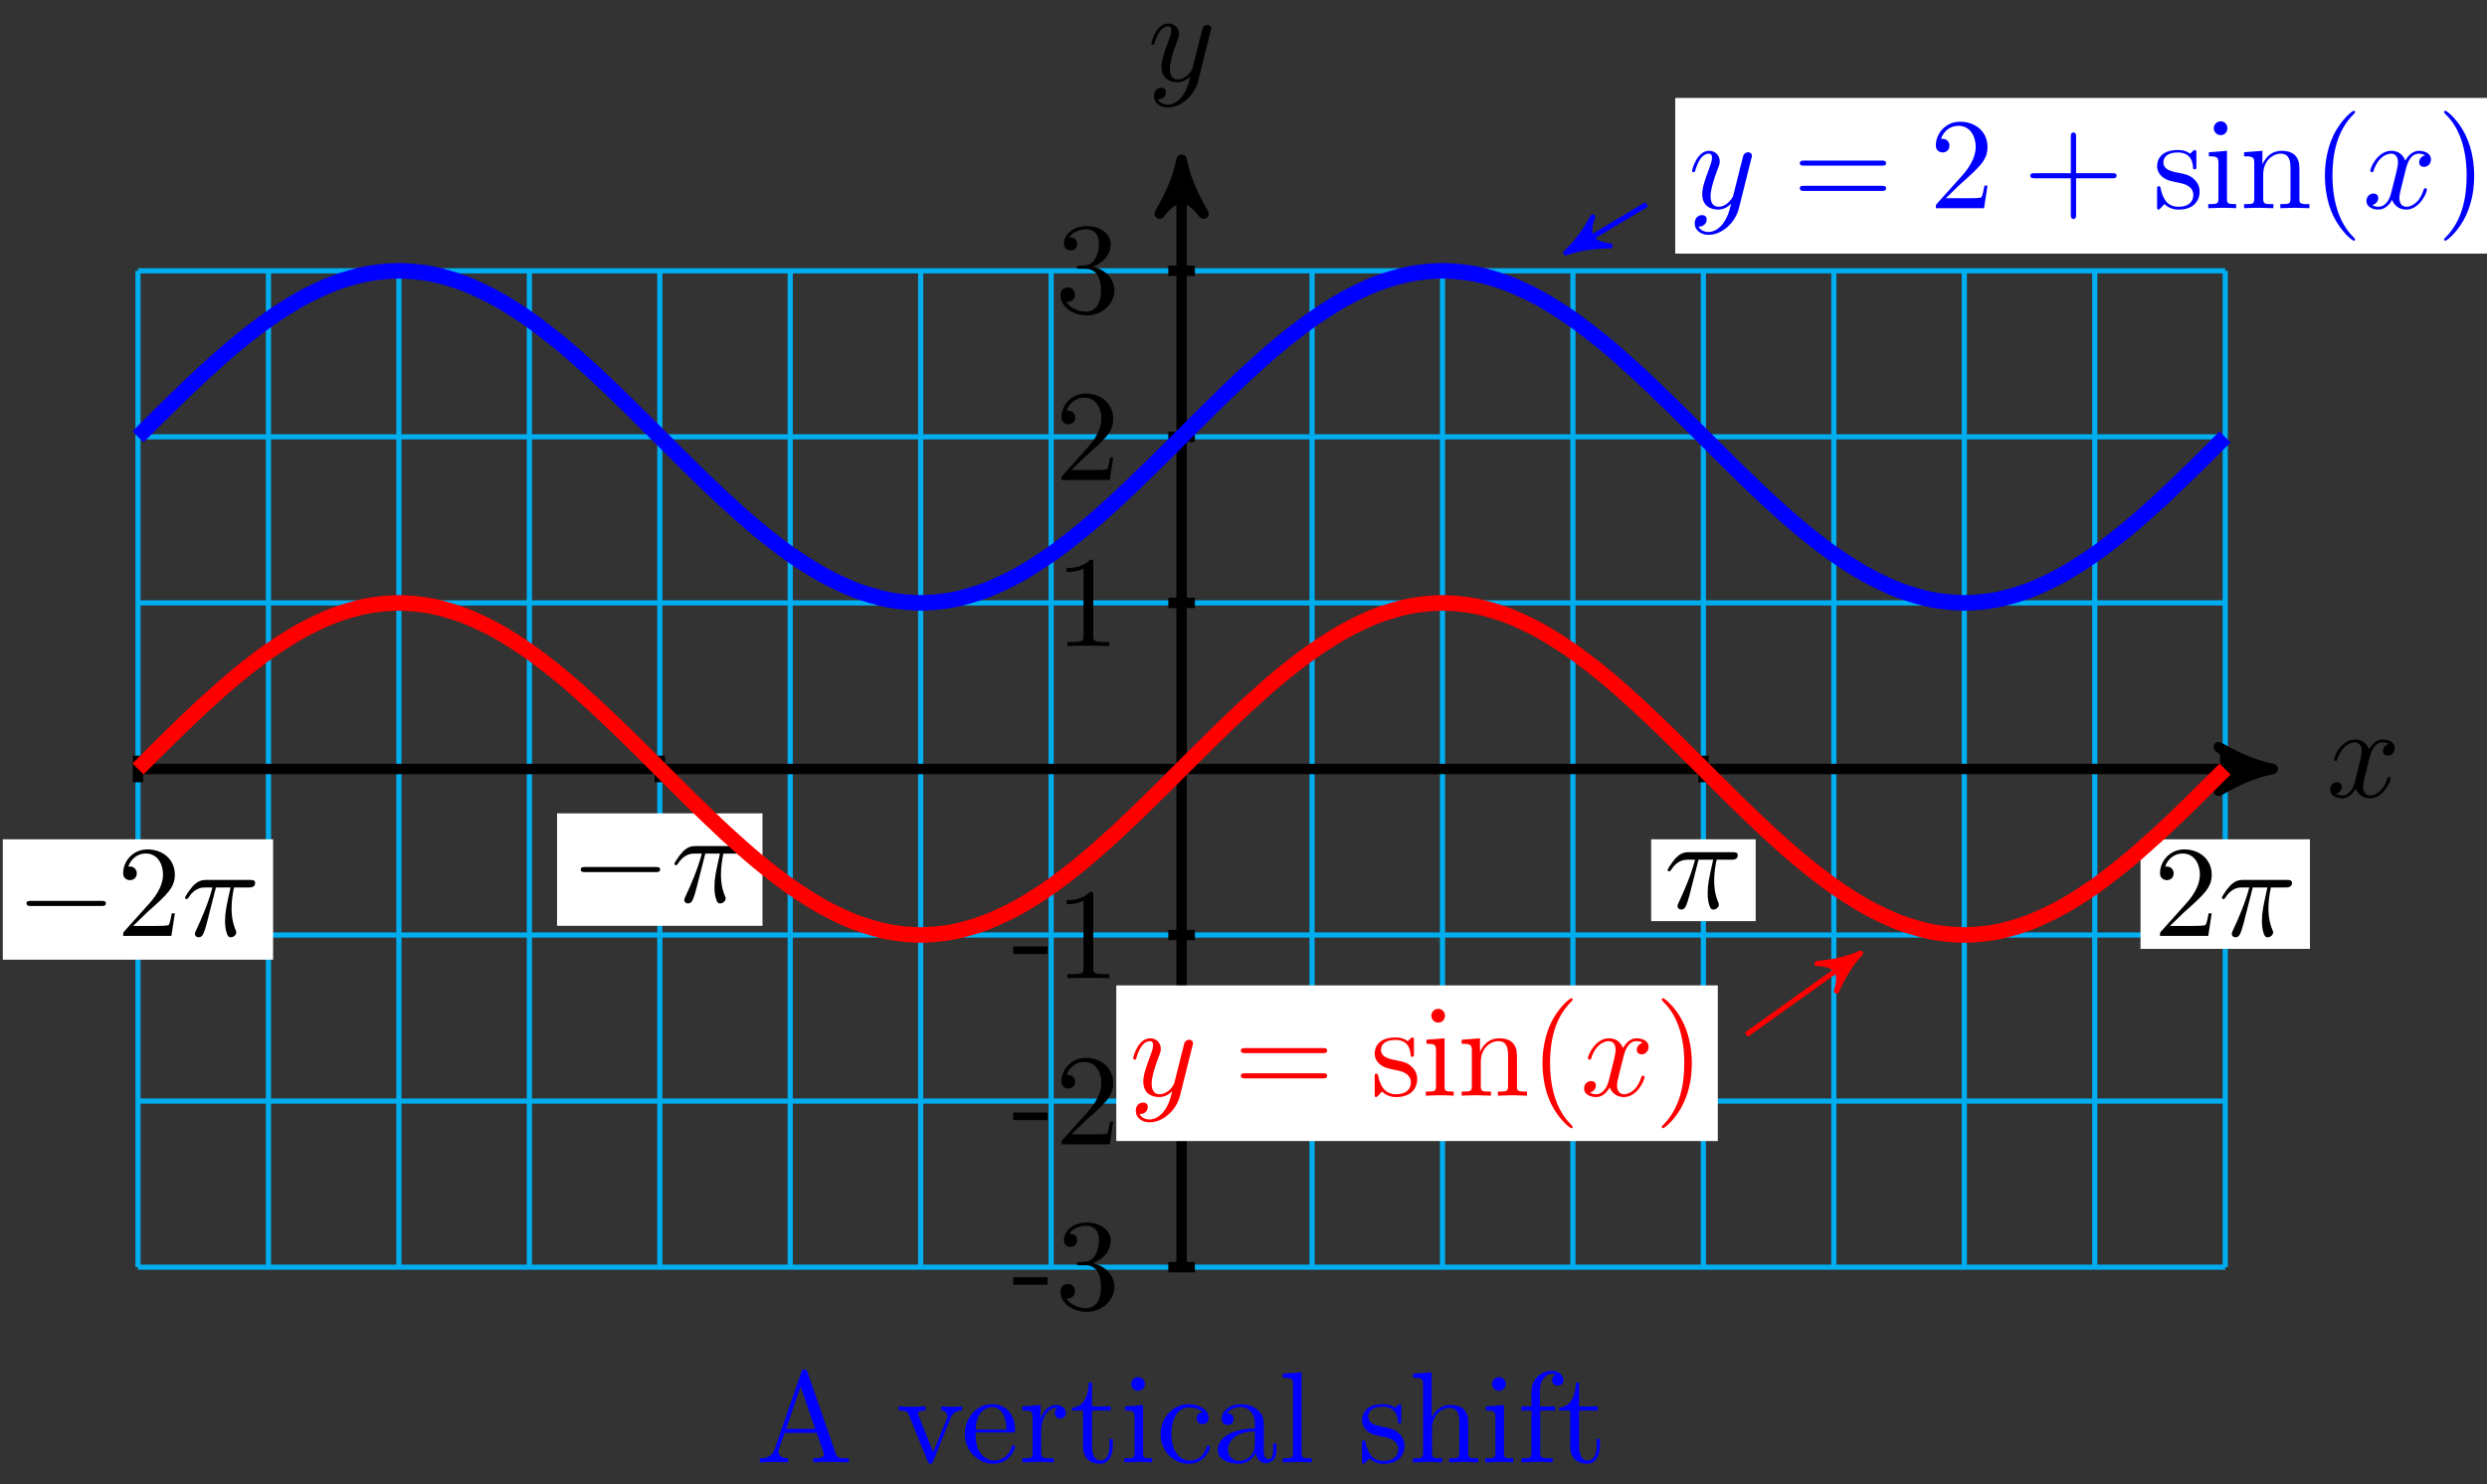 <?xml version="1.0" encoding="UTF-8"?>
<svg xmlns="http://www.w3.org/2000/svg" xmlns:xlink="http://www.w3.org/1999/xlink" width="191pt" height="114pt" viewBox="0 0 191 114" version="1.1">
<rect x="0" y="0" width="191" height="114" fill="#333333" stroke="none"/>
<defs>
<g>
<symbol overflow="visible" id="glyph0-0">
<path style="stroke:none;" d=""/>
</symbol>
<symbol overflow="visible" id="glyph0-1">
<path style="stroke:none;" d="M 3.328 -3.016 C 3.391 -3.266 3.625 -4.188 4.312 -4.188 C 4.359 -4.188 4.609 -4.188 4.812 -4.062 C 4.531 -4 4.344 -3.766 4.344 -3.516 C 4.344 -3.359 4.453 -3.172 4.719 -3.172 C 4.938 -3.172 5.25 -3.344 5.25 -3.75 C 5.25 -4.266 4.672 -4.406 4.328 -4.406 C 3.75 -4.406 3.406 -3.875 3.281 -3.656 C 3.031 -4.312 2.5 -4.406 2.203 -4.406 C 1.172 -4.406 0.594 -3.125 0.594 -2.875 C 0.594 -2.766 0.703 -2.766 0.719 -2.766 C 0.797 -2.766 0.828 -2.797 0.844 -2.875 C 1.188 -3.938 1.844 -4.188 2.188 -4.188 C 2.375 -4.188 2.719 -4.094 2.719 -3.516 C 2.719 -3.203 2.547 -2.547 2.188 -1.141 C 2.031 -0.531 1.672 -0.109 1.234 -0.109 C 1.172 -0.109 0.953 -0.109 0.734 -0.234 C 0.984 -0.297 1.203 -0.5 1.203 -0.781 C 1.203 -1.047 0.984 -1.125 0.844 -1.125 C 0.531 -1.125 0.297 -0.875 0.297 -0.547 C 0.297 -0.094 0.781 0.109 1.219 0.109 C 1.891 0.109 2.25 -0.594 2.266 -0.641 C 2.391 -0.281 2.75 0.109 3.344 0.109 C 4.375 0.109 4.938 -1.172 4.938 -1.422 C 4.938 -1.531 4.859 -1.531 4.828 -1.531 C 4.734 -1.531 4.719 -1.484 4.688 -1.422 C 4.359 -0.344 3.688 -0.109 3.375 -0.109 C 2.984 -0.109 2.828 -0.422 2.828 -0.766 C 2.828 -0.984 2.875 -1.203 2.984 -1.641 Z M 3.328 -3.016 "/>
</symbol>
<symbol overflow="visible" id="glyph0-2">
<path style="stroke:none;" d="M 4.844 -3.797 C 4.891 -3.938 4.891 -3.953 4.891 -4.031 C 4.891 -4.203 4.75 -4.297 4.594 -4.297 C 4.5 -4.297 4.344 -4.234 4.25 -4.094 C 4.234 -4.031 4.141 -3.734 4.109 -3.547 C 4.031 -3.297 3.969 -3.016 3.906 -2.75 L 3.453 -0.953 C 3.422 -0.812 2.984 -0.109 2.328 -0.109 C 1.828 -0.109 1.719 -0.547 1.719 -0.922 C 1.719 -1.375 1.891 -2 2.219 -2.875 C 2.375 -3.281 2.422 -3.391 2.422 -3.594 C 2.422 -4.031 2.109 -4.406 1.609 -4.406 C 0.656 -4.406 0.297 -2.953 0.297 -2.875 C 0.297 -2.766 0.391 -2.766 0.406 -2.766 C 0.516 -2.766 0.516 -2.797 0.562 -2.953 C 0.844 -3.891 1.234 -4.188 1.578 -4.188 C 1.656 -4.188 1.828 -4.188 1.828 -3.875 C 1.828 -3.625 1.719 -3.359 1.656 -3.172 C 1.25 -2.109 1.078 -1.547 1.078 -1.078 C 1.078 -0.188 1.703 0.109 2.297 0.109 C 2.688 0.109 3.016 -0.062 3.297 -0.344 C 3.172 0.172 3.047 0.672 2.656 1.203 C 2.391 1.531 2.016 1.828 1.562 1.828 C 1.422 1.828 0.969 1.797 0.797 1.406 C 0.953 1.406 1.094 1.406 1.219 1.281 C 1.328 1.203 1.422 1.062 1.422 0.875 C 1.422 0.562 1.156 0.531 1.062 0.531 C 0.828 0.531 0.5 0.688 0.5 1.172 C 0.5 1.672 0.938 2.047 1.562 2.047 C 2.578 2.047 3.609 1.141 3.891 0.016 Z M 4.844 -3.797 "/>
</symbol>
<symbol overflow="visible" id="glyph0-3">
<path style="stroke:none;" d="M 2.641 -3.719 L 3.766 -3.719 C 3.438 -2.25 3.344 -1.812 3.344 -1.141 C 3.344 -1 3.344 -0.734 3.422 -0.391 C 3.531 0.047 3.641 0.109 3.781 0.109 C 3.984 0.109 4.203 -0.062 4.203 -0.266 C 4.203 -0.328 4.203 -0.344 4.141 -0.484 C 3.844 -1.203 3.844 -1.859 3.844 -2.141 C 3.844 -2.656 3.922 -3.203 4.031 -3.719 L 5.156 -3.719 C 5.297 -3.719 5.656 -3.719 5.656 -4.062 C 5.656 -4.297 5.438 -4.297 5.25 -4.297 L 1.906 -4.297 C 1.688 -4.297 1.312 -4.297 0.875 -3.828 C 0.531 -3.438 0.266 -2.984 0.266 -2.938 C 0.266 -2.922 0.266 -2.828 0.391 -2.828 C 0.469 -2.828 0.484 -2.875 0.547 -2.953 C 1.031 -3.719 1.609 -3.719 1.812 -3.719 L 2.375 -3.719 C 2.062 -2.516 1.531 -1.312 1.109 -0.406 C 1.031 -0.25 1.031 -0.234 1.031 -0.156 C 1.031 0.031 1.188 0.109 1.312 0.109 C 1.609 0.109 1.688 -0.172 1.812 -0.531 C 1.953 -1 1.953 -1.016 2.078 -1.516 Z M 2.641 -3.719 "/>
</symbol>
<symbol overflow="visible" id="glyph1-0">
<path style="stroke:none;" d=""/>
</symbol>
<symbol overflow="visible" id="glyph1-1">
<path style="stroke:none;" d="M 2.75 -1.859 L 2.75 -2.438 L 0.109 -2.438 L 0.109 -1.859 Z M 2.75 -1.859 "/>
</symbol>
<symbol overflow="visible" id="glyph1-2">
<path style="stroke:none;" d="M 4.562 -1.703 C 4.562 -2.516 3.922 -3.297 2.891 -3.516 C 3.703 -3.781 4.281 -4.469 4.281 -5.266 C 4.281 -6.078 3.406 -6.641 2.453 -6.641 C 1.453 -6.641 0.688 -6.047 0.688 -5.281 C 0.688 -4.953 0.906 -4.766 1.203 -4.766 C 1.5 -4.766 1.703 -4.984 1.703 -5.281 C 1.703 -5.766 1.234 -5.766 1.094 -5.766 C 1.391 -6.266 2.047 -6.391 2.406 -6.391 C 2.828 -6.391 3.375 -6.172 3.375 -5.281 C 3.375 -5.156 3.344 -4.578 3.094 -4.141 C 2.797 -3.656 2.453 -3.625 2.203 -3.625 C 2.125 -3.609 1.891 -3.594 1.812 -3.594 C 1.734 -3.578 1.672 -3.562 1.672 -3.469 C 1.672 -3.359 1.734 -3.359 1.906 -3.359 L 2.344 -3.359 C 3.156 -3.359 3.531 -2.688 3.531 -1.703 C 3.531 -0.344 2.844 -0.062 2.406 -0.062 C 1.969 -0.062 1.219 -0.234 0.875 -0.812 C 1.219 -0.766 1.531 -0.984 1.531 -1.359 C 1.531 -1.719 1.266 -1.922 0.984 -1.922 C 0.734 -1.922 0.422 -1.781 0.422 -1.344 C 0.422 -0.438 1.344 0.219 2.438 0.219 C 3.656 0.219 4.562 -0.688 4.562 -1.703 Z M 4.562 -1.703 "/>
</symbol>
<symbol overflow="visible" id="glyph1-3">
<path style="stroke:none;" d="M 4.469 -1.734 L 4.234 -1.734 C 4.172 -1.438 4.109 -1 4 -0.844 C 3.938 -0.766 3.281 -0.766 3.062 -0.766 L 1.266 -0.766 L 2.328 -1.797 C 3.875 -3.172 4.469 -3.703 4.469 -4.703 C 4.469 -5.844 3.578 -6.641 2.359 -6.641 C 1.234 -6.641 0.5 -5.719 0.5 -4.828 C 0.5 -4.281 1 -4.281 1.031 -4.281 C 1.203 -4.281 1.547 -4.391 1.547 -4.812 C 1.547 -5.062 1.359 -5.328 1.016 -5.328 C 0.938 -5.328 0.922 -5.328 0.891 -5.312 C 1.109 -5.969 1.656 -6.328 2.234 -6.328 C 3.141 -6.328 3.562 -5.516 3.562 -4.703 C 3.562 -3.906 3.078 -3.125 2.516 -2.5 L 0.609 -0.375 C 0.5 -0.266 0.5 -0.234 0.5 0 L 4.203 0 Z M 4.469 -1.734 "/>
</symbol>
<symbol overflow="visible" id="glyph1-4">
<path style="stroke:none;" d="M 4.172 0 L 4.172 -0.312 L 3.859 -0.312 C 2.953 -0.312 2.938 -0.422 2.938 -0.781 L 2.938 -6.375 C 2.938 -6.625 2.938 -6.641 2.703 -6.641 C 2.078 -6 1.203 -6 0.891 -6 L 0.891 -5.688 C 1.094 -5.688 1.672 -5.688 2.188 -5.953 L 2.188 -0.781 C 2.188 -0.422 2.156 -0.312 1.266 -0.312 L 0.953 -0.312 L 0.953 0 C 1.297 -0.031 2.156 -0.031 2.562 -0.031 C 2.953 -0.031 3.828 -0.031 4.172 0 Z M 4.172 0 "/>
</symbol>
<symbol overflow="visible" id="glyph1-5">
<path style="stroke:none;" d="M 7.141 0 L 7.141 -0.312 L 6.969 -0.312 C 6.375 -0.312 6.234 -0.375 6.125 -0.703 L 3.969 -6.938 C 3.922 -7.062 3.891 -7.141 3.734 -7.141 C 3.578 -7.141 3.547 -7.078 3.5 -6.938 L 1.438 -0.984 C 1.25 -0.469 0.859 -0.312 0.312 -0.312 L 0.312 0 L 1.328 -0.031 L 2.484 0 L 2.484 -0.312 C 1.984 -0.312 1.734 -0.562 1.734 -0.812 C 1.734 -0.844 1.75 -0.953 1.75 -0.969 L 2.219 -2.266 L 4.672 -2.266 L 5.203 -0.75 C 5.219 -0.703 5.234 -0.641 5.234 -0.609 C 5.234 -0.312 4.672 -0.312 4.406 -0.312 L 4.406 0 C 4.766 -0.031 5.469 -0.031 5.844 -0.031 Z M 4.562 -2.578 L 2.328 -2.578 L 3.438 -5.828 Z M 4.562 -2.578 "/>
</symbol>
<symbol overflow="visible" id="glyph1-6">
<path style="stroke:none;" d="M 5.062 -3.984 L 5.062 -4.297 C 4.828 -4.281 4.547 -4.266 4.312 -4.266 L 3.453 -4.297 L 3.453 -3.984 C 3.812 -3.984 3.922 -3.75 3.922 -3.562 C 3.922 -3.469 3.906 -3.422 3.875 -3.312 L 2.844 -0.781 L 1.734 -3.562 C 1.672 -3.688 1.672 -3.734 1.672 -3.734 C 1.672 -3.984 2.062 -3.984 2.25 -3.984 L 2.25 -4.297 L 1.156 -4.266 C 0.891 -4.266 0.484 -4.281 0.188 -4.297 L 0.188 -3.984 C 0.812 -3.984 0.859 -3.922 0.984 -3.625 L 2.422 -0.078 C 2.484 0.062 2.5 0.109 2.625 0.109 C 2.766 0.109 2.797 0.016 2.844 -0.078 L 4.141 -3.312 C 4.234 -3.547 4.406 -3.984 5.062 -3.984 Z M 5.062 -3.984 "/>
</symbol>
<symbol overflow="visible" id="glyph1-7">
<path style="stroke:none;" d="M 4.141 -1.188 C 4.141 -1.281 4.062 -1.312 4 -1.312 C 3.922 -1.312 3.891 -1.25 3.875 -1.172 C 3.531 -0.141 2.625 -0.141 2.531 -0.141 C 2.031 -0.141 1.641 -0.438 1.406 -0.812 C 1.109 -1.281 1.109 -1.938 1.109 -2.297 L 3.891 -2.297 C 4.109 -2.297 4.141 -2.297 4.141 -2.516 C 4.141 -3.5 3.594 -4.469 2.359 -4.469 C 1.203 -4.469 0.281 -3.438 0.281 -2.188 C 0.281 -0.859 1.328 0.109 2.469 0.109 C 3.688 0.109 4.141 -1 4.141 -1.188 Z M 3.484 -2.516 L 1.109 -2.516 C 1.172 -4 2.016 -4.25 2.359 -4.25 C 3.375 -4.25 3.484 -2.906 3.484 -2.516 Z M 3.484 -2.516 "/>
</symbol>
<symbol overflow="visible" id="glyph1-8">
<path style="stroke:none;" d="M 3.625 -3.797 C 3.625 -4.109 3.312 -4.406 2.891 -4.406 C 2.156 -4.406 1.797 -3.734 1.672 -3.312 L 1.672 -4.406 L 0.281 -4.297 L 0.281 -3.984 C 0.984 -3.984 1.062 -3.922 1.062 -3.422 L 1.062 -0.75 C 1.062 -0.312 0.953 -0.312 0.281 -0.312 L 0.281 0 L 1.422 -0.031 C 1.812 -0.031 2.281 -0.031 2.688 0 L 2.688 -0.312 L 2.469 -0.312 C 1.734 -0.312 1.719 -0.422 1.719 -0.781 L 1.719 -2.312 C 1.719 -3.297 2.141 -4.188 2.891 -4.188 C 2.953 -4.188 2.984 -4.188 3 -4.172 C 2.969 -4.172 2.766 -4.047 2.766 -3.781 C 2.766 -3.516 2.984 -3.359 3.203 -3.359 C 3.375 -3.359 3.625 -3.484 3.625 -3.797 Z M 3.625 -3.797 "/>
</symbol>
<symbol overflow="visible" id="glyph1-9">
<path style="stroke:none;" d="M 3.312 -1.234 L 3.312 -1.797 L 3.062 -1.797 L 3.062 -1.25 C 3.062 -0.516 2.766 -0.141 2.391 -0.141 C 1.719 -0.141 1.719 -1.047 1.719 -1.219 L 1.719 -3.984 L 3.156 -3.984 L 3.156 -4.297 L 1.719 -4.297 L 1.719 -6.125 L 1.469 -6.125 C 1.469 -5.312 1.172 -4.25 0.188 -4.203 L 0.188 -3.984 L 1.031 -3.984 L 1.031 -1.234 C 1.031 -0.016 1.969 0.109 2.328 0.109 C 3.031 0.109 3.312 -0.594 3.312 -1.234 Z M 3.312 -1.234 "/>
</symbol>
<symbol overflow="visible" id="glyph1-10">
<path style="stroke:none;" d="M 2.469 0 L 2.469 -0.312 C 1.797 -0.312 1.766 -0.359 1.766 -0.75 L 1.766 -4.406 L 0.375 -4.297 L 0.375 -3.984 C 1.016 -3.984 1.109 -3.922 1.109 -3.438 L 1.109 -0.75 C 1.109 -0.312 1 -0.312 0.328 -0.312 L 0.328 0 L 1.422 -0.031 C 1.781 -0.031 2.125 -0.016 2.469 0 Z M 1.906 -6.016 C 1.906 -6.297 1.688 -6.547 1.391 -6.547 C 1.047 -6.547 0.844 -6.266 0.844 -6.016 C 0.844 -5.75 1.078 -5.5 1.375 -5.5 C 1.719 -5.5 1.906 -5.766 1.906 -6.016 Z M 1.906 -6.016 "/>
</symbol>
<symbol overflow="visible" id="glyph1-11">
<path style="stroke:none;" d="M 4.141 -1.188 C 4.141 -1.281 4.031 -1.281 4 -1.281 C 3.922 -1.281 3.891 -1.25 3.875 -1.188 C 3.594 -0.266 2.938 -0.141 2.578 -0.141 C 2.047 -0.141 1.172 -0.562 1.172 -2.172 C 1.172 -3.797 1.984 -4.219 2.516 -4.219 C 2.609 -4.219 3.234 -4.203 3.578 -3.844 C 3.172 -3.812 3.109 -3.516 3.109 -3.391 C 3.109 -3.125 3.297 -2.938 3.562 -2.938 C 3.828 -2.938 4.031 -3.094 4.031 -3.406 C 4.031 -4.078 3.266 -4.469 2.5 -4.469 C 1.25 -4.469 0.344 -3.391 0.344 -2.156 C 0.344 -0.875 1.328 0.109 2.484 0.109 C 3.812 0.109 4.141 -1.094 4.141 -1.188 Z M 4.141 -1.188 "/>
</symbol>
<symbol overflow="visible" id="glyph1-12">
<path style="stroke:none;" d="M 4.812 -0.891 L 4.812 -1.453 L 4.562 -1.453 L 4.562 -0.891 C 4.562 -0.312 4.312 -0.25 4.203 -0.25 C 3.875 -0.25 3.844 -0.703 3.844 -0.75 L 3.844 -2.734 C 3.844 -3.156 3.844 -3.547 3.484 -3.922 C 3.094 -4.312 2.594 -4.469 2.109 -4.469 C 1.297 -4.469 0.609 -4 0.609 -3.344 C 0.609 -3.047 0.812 -2.875 1.062 -2.875 C 1.344 -2.875 1.531 -3.078 1.531 -3.328 C 1.531 -3.453 1.469 -3.781 1.016 -3.781 C 1.281 -4.141 1.781 -4.25 2.094 -4.25 C 2.578 -4.25 3.156 -3.859 3.156 -2.969 L 3.156 -2.609 C 2.641 -2.578 1.938 -2.547 1.312 -2.25 C 0.562 -1.906 0.312 -1.391 0.312 -0.953 C 0.312 -0.141 1.281 0.109 1.906 0.109 C 2.578 0.109 3.031 -0.297 3.219 -0.75 C 3.266 -0.359 3.531 0.062 4 0.062 C 4.203 0.062 4.812 -0.078 4.812 -0.891 Z M 3.156 -1.391 C 3.156 -0.453 2.438 -0.109 1.984 -0.109 C 1.5 -0.109 1.094 -0.453 1.094 -0.953 C 1.094 -1.5 1.5 -2.328 3.156 -2.391 Z M 3.156 -1.391 "/>
</symbol>
<symbol overflow="visible" id="glyph1-13">
<path style="stroke:none;" d="M 2.547 0 L 2.547 -0.312 C 1.875 -0.312 1.766 -0.312 1.766 -0.75 L 1.766 -6.922 L 0.328 -6.812 L 0.328 -6.5 C 1.031 -6.5 1.109 -6.438 1.109 -5.938 L 1.109 -0.75 C 1.109 -0.312 1 -0.312 0.328 -0.312 L 0.328 0 L 1.438 -0.031 Z M 2.547 0 "/>
</symbol>
<symbol overflow="visible" id="glyph1-14">
<path style="stroke:none;" d="M 3.594 -1.281 C 3.594 -1.797 3.297 -2.109 3.172 -2.219 C 2.844 -2.547 2.453 -2.625 2.031 -2.703 C 1.469 -2.812 0.812 -2.938 0.812 -3.516 C 0.812 -3.875 1.062 -4.281 1.922 -4.281 C 3.016 -4.281 3.078 -3.375 3.094 -3.078 C 3.094 -2.984 3.203 -2.984 3.203 -2.984 C 3.344 -2.984 3.344 -3.031 3.344 -3.219 L 3.344 -4.234 C 3.344 -4.391 3.344 -4.469 3.234 -4.469 C 3.188 -4.469 3.156 -4.469 3.031 -4.344 C 3 -4.312 2.906 -4.219 2.859 -4.188 C 2.484 -4.469 2.078 -4.469 1.922 -4.469 C 0.703 -4.469 0.328 -3.797 0.328 -3.234 C 0.328 -2.891 0.484 -2.609 0.75 -2.391 C 1.078 -2.141 1.359 -2.078 2.078 -1.938 C 2.297 -1.891 3.109 -1.734 3.109 -1.016 C 3.109 -0.516 2.766 -0.109 1.984 -0.109 C 1.141 -0.109 0.781 -0.672 0.594 -1.531 C 0.562 -1.656 0.562 -1.688 0.453 -1.688 C 0.328 -1.688 0.328 -1.625 0.328 -1.453 L 0.328 -0.125 C 0.328 0.047 0.328 0.109 0.438 0.109 C 0.484 0.109 0.5 0.094 0.688 -0.094 C 0.703 -0.109 0.703 -0.125 0.891 -0.312 C 1.328 0.094 1.781 0.109 1.984 0.109 C 3.125 0.109 3.594 -0.562 3.594 -1.281 Z M 3.594 -1.281 "/>
</symbol>
<symbol overflow="visible" id="glyph1-15">
<path style="stroke:none;" d="M 5.328 0 L 5.328 -0.312 C 4.812 -0.312 4.562 -0.312 4.562 -0.609 L 4.562 -2.516 C 4.562 -3.375 4.562 -3.672 4.25 -4.031 C 4.109 -4.203 3.781 -4.406 3.203 -4.406 C 2.359 -4.406 1.922 -3.812 1.766 -3.453 L 1.75 -3.453 L 1.75 -6.922 L 0.312 -6.812 L 0.312 -6.5 C 1.016 -6.5 1.094 -6.438 1.094 -5.938 L 1.094 -0.75 C 1.094 -0.312 0.984 -0.312 0.312 -0.312 L 0.312 0 L 1.453 -0.031 L 2.562 0 L 2.562 -0.312 C 1.891 -0.312 1.781 -0.312 1.781 -0.75 L 1.781 -2.594 C 1.781 -3.625 2.5 -4.188 3.125 -4.188 C 3.766 -4.188 3.875 -3.656 3.875 -3.078 L 3.875 -0.75 C 3.875 -0.312 3.766 -0.312 3.094 -0.312 L 3.094 0 L 4.219 -0.031 Z M 5.328 0 "/>
</symbol>
<symbol overflow="visible" id="glyph1-16">
<path style="stroke:none;" d="M 3.562 -6.328 C 3.562 -6.703 3.188 -7.031 2.656 -7.031 C 1.969 -7.031 1.109 -6.5 1.109 -5.438 L 1.109 -4.297 L 0.328 -4.297 L 0.328 -3.984 L 1.109 -3.984 L 1.109 -0.75 C 1.109 -0.312 1 -0.312 0.344 -0.312 L 0.344 0 L 1.469 -0.031 C 1.875 -0.031 2.344 -0.031 2.734 0 L 2.734 -0.312 L 2.531 -0.312 C 1.797 -0.312 1.781 -0.422 1.781 -0.781 L 1.781 -3.984 L 2.906 -3.984 L 2.906 -4.297 L 1.75 -4.297 L 1.75 -5.453 C 1.75 -6.328 2.219 -6.812 2.656 -6.812 C 2.688 -6.812 2.844 -6.812 2.984 -6.734 C 2.875 -6.703 2.688 -6.562 2.688 -6.312 C 2.688 -6.094 2.844 -5.891 3.125 -5.891 C 3.406 -5.891 3.562 -6.094 3.562 -6.328 Z M 3.562 -6.328 "/>
</symbol>
<symbol overflow="visible" id="glyph2-0">
<path style="stroke:none;" d=""/>
</symbol>
<symbol overflow="visible" id="glyph2-1">
<path style="stroke:none;" d="M 1.266 -0.766 L 2.328 -1.797 C 3.875 -3.172 4.469 -3.703 4.469 -4.703 C 4.469 -5.844 3.578 -6.641 2.359 -6.641 C 1.234 -6.641 0.5 -5.719 0.5 -4.828 C 0.5 -4.281 1 -4.281 1.031 -4.281 C 1.203 -4.281 1.547 -4.391 1.547 -4.812 C 1.547 -5.062 1.359 -5.328 1.016 -5.328 C 0.938 -5.328 0.922 -5.328 0.891 -5.312 C 1.109 -5.969 1.656 -6.328 2.234 -6.328 C 3.141 -6.328 3.562 -5.516 3.562 -4.703 C 3.562 -3.906 3.078 -3.125 2.516 -2.5 L 0.609 -0.375 C 0.5 -0.266 0.5 -0.234 0.5 0 L 4.203 0 L 4.469 -1.734 L 4.234 -1.734 C 4.172 -1.438 4.109 -1 4 -0.844 C 3.938 -0.766 3.281 -0.766 3.062 -0.766 Z M 1.266 -0.766 "/>
</symbol>
<symbol overflow="visible" id="glyph2-2">
<path style="stroke:none;" d="M 6.844 -3.266 C 7 -3.266 7.188 -3.266 7.188 -3.453 C 7.188 -3.656 7 -3.656 6.859 -3.656 L 0.891 -3.656 C 0.75 -3.656 0.562 -3.656 0.562 -3.453 C 0.562 -3.266 0.75 -3.266 0.891 -3.266 Z M 6.859 -1.328 C 7 -1.328 7.188 -1.328 7.188 -1.531 C 7.188 -1.719 7 -1.719 6.844 -1.719 L 0.891 -1.719 C 0.75 -1.719 0.562 -1.719 0.562 -1.531 C 0.562 -1.328 0.75 -1.328 0.891 -1.328 Z M 6.859 -1.328 "/>
</symbol>
<symbol overflow="visible" id="glyph2-3">
<path style="stroke:none;" d="M 2.078 -1.938 C 2.297 -1.891 3.109 -1.734 3.109 -1.016 C 3.109 -0.516 2.766 -0.109 1.984 -0.109 C 1.141 -0.109 0.781 -0.672 0.594 -1.531 C 0.562 -1.656 0.562 -1.688 0.453 -1.688 C 0.328 -1.688 0.328 -1.625 0.328 -1.453 L 0.328 -0.125 C 0.328 0.047 0.328 0.109 0.438 0.109 C 0.484 0.109 0.5 0.094 0.688 -0.094 C 0.703 -0.109 0.703 -0.125 0.891 -0.312 C 1.328 0.094 1.781 0.109 1.984 0.109 C 3.125 0.109 3.594 -0.562 3.594 -1.281 C 3.594 -1.797 3.297 -2.109 3.172 -2.219 C 2.844 -2.547 2.453 -2.625 2.031 -2.703 C 1.469 -2.812 0.812 -2.938 0.812 -3.516 C 0.812 -3.875 1.062 -4.281 1.922 -4.281 C 3.016 -4.281 3.078 -3.375 3.094 -3.078 C 3.094 -2.984 3.188 -2.984 3.203 -2.984 C 3.344 -2.984 3.344 -3.031 3.344 -3.219 L 3.344 -4.234 C 3.344 -4.391 3.344 -4.469 3.234 -4.469 C 3.188 -4.469 3.156 -4.469 3.031 -4.344 C 3 -4.312 2.906 -4.219 2.859 -4.188 C 2.484 -4.469 2.078 -4.469 1.922 -4.469 C 0.703 -4.469 0.328 -3.797 0.328 -3.234 C 0.328 -2.891 0.484 -2.609 0.75 -2.391 C 1.078 -2.141 1.359 -2.078 2.078 -1.938 Z M 2.078 -1.938 "/>
</symbol>
<symbol overflow="visible" id="glyph2-4">
<path style="stroke:none;" d="M 1.766 -4.406 L 0.375 -4.297 L 0.375 -3.984 C 1.016 -3.984 1.109 -3.922 1.109 -3.438 L 1.109 -0.75 C 1.109 -0.312 1 -0.312 0.328 -0.312 L 0.328 0 C 0.641 -0.016 1.188 -0.031 1.422 -0.031 C 1.781 -0.031 2.125 -0.016 2.469 0 L 2.469 -0.312 C 1.797 -0.312 1.766 -0.359 1.766 -0.75 Z M 1.797 -6.141 C 1.797 -6.453 1.562 -6.672 1.281 -6.672 C 0.969 -6.672 0.75 -6.406 0.75 -6.141 C 0.75 -5.875 0.969 -5.609 1.281 -5.609 C 1.562 -5.609 1.797 -5.828 1.797 -6.141 Z M 1.797 -6.141 "/>
</symbol>
<symbol overflow="visible" id="glyph2-5">
<path style="stroke:none;" d="M 1.094 -3.422 L 1.094 -0.75 C 1.094 -0.312 0.984 -0.312 0.312 -0.312 L 0.312 0 C 0.672 -0.016 1.172 -0.031 1.453 -0.031 C 1.703 -0.031 2.219 -0.016 2.562 0 L 2.562 -0.312 C 1.891 -0.312 1.781 -0.312 1.781 -0.75 L 1.781 -2.594 C 1.781 -3.625 2.5 -4.188 3.125 -4.188 C 3.766 -4.188 3.875 -3.656 3.875 -3.078 L 3.875 -0.75 C 3.875 -0.312 3.766 -0.312 3.094 -0.312 L 3.094 0 C 3.438 -0.016 3.953 -0.031 4.219 -0.031 C 4.469 -0.031 5 -0.016 5.328 0 L 5.328 -0.312 C 4.812 -0.312 4.562 -0.312 4.562 -0.609 L 4.562 -2.516 C 4.562 -3.375 4.562 -3.672 4.25 -4.031 C 4.109 -4.203 3.781 -4.406 3.203 -4.406 C 2.469 -4.406 2 -3.984 1.719 -3.359 L 1.719 -4.406 L 0.312 -4.297 L 0.312 -3.984 C 1.016 -3.984 1.094 -3.922 1.094 -3.422 Z M 1.094 -3.422 "/>
</symbol>
<symbol overflow="visible" id="glyph2-6">
<path style="stroke:none;" d="M 3.297 2.391 C 3.297 2.359 3.297 2.344 3.125 2.172 C 1.891 0.922 1.562 -0.969 1.562 -2.5 C 1.562 -4.234 1.938 -5.969 3.172 -7.203 C 3.297 -7.328 3.297 -7.344 3.297 -7.375 C 3.297 -7.453 3.266 -7.484 3.203 -7.484 C 3.094 -7.484 2.203 -6.797 1.609 -5.531 C 1.109 -4.438 0.984 -3.328 0.984 -2.5 C 0.984 -1.719 1.094 -0.516 1.641 0.625 C 2.25 1.844 3.094 2.5 3.203 2.5 C 3.266 2.5 3.297 2.469 3.297 2.391 Z M 3.297 2.391 "/>
</symbol>
<symbol overflow="visible" id="glyph2-7">
<path style="stroke:none;" d="M 2.875 -2.5 C 2.875 -3.266 2.766 -4.469 2.219 -5.609 C 1.625 -6.828 0.766 -7.484 0.672 -7.484 C 0.609 -7.484 0.562 -7.438 0.562 -7.375 C 0.562 -7.344 0.562 -7.328 0.75 -7.141 C 1.734 -6.156 2.297 -4.578 2.297 -2.5 C 2.297 -0.781 1.938 0.969 0.703 2.219 C 0.562 2.344 0.562 2.359 0.562 2.391 C 0.562 2.453 0.609 2.5 0.672 2.5 C 0.766 2.5 1.672 1.812 2.25 0.547 C 2.766 -0.547 2.875 -1.656 2.875 -2.5 Z M 2.875 -2.5 "/>
</symbol>
<symbol overflow="visible" id="glyph2-8">
<path style="stroke:none;" d="M 4.078 -2.297 L 6.859 -2.297 C 7 -2.297 7.188 -2.297 7.188 -2.5 C 7.188 -2.688 7 -2.688 6.859 -2.688 L 4.078 -2.688 L 4.078 -5.484 C 4.078 -5.625 4.078 -5.812 3.875 -5.812 C 3.672 -5.812 3.672 -5.625 3.672 -5.484 L 3.672 -2.688 L 0.891 -2.688 C 0.75 -2.688 0.562 -2.688 0.562 -2.5 C 0.562 -2.297 0.75 -2.297 0.891 -2.297 L 3.672 -2.297 L 3.672 0.5 C 3.672 0.641 3.672 0.828 3.875 0.828 C 4.078 0.828 4.078 0.641 4.078 0.5 Z M 4.078 -2.297 "/>
</symbol>
<symbol overflow="visible" id="glyph3-0">
<path style="stroke:none;" d=""/>
</symbol>
<symbol overflow="visible" id="glyph3-1">
<path style="stroke:none;" d="M 6.562 -2.297 C 6.734 -2.297 6.922 -2.297 6.922 -2.5 C 6.922 -2.688 6.734 -2.688 6.562 -2.688 L 1.172 -2.688 C 1 -2.688 0.828 -2.688 0.828 -2.5 C 0.828 -2.297 1 -2.297 1.172 -2.297 Z M 6.562 -2.297 "/>
</symbol>
</g>
</defs>
<g id="surface1">
<path style="fill:none;stroke-width:0.399;stroke-linecap:butt;stroke-linejoin:miter;stroke:rgb(0%,67.839%,93.729%);stroke-opacity:1;stroke-miterlimit:10;" d="M -80.148 -38.269 L 80.149 -38.269 M -80.148 -25.512 L 80.149 -25.512 M -80.148 -12.754 L 80.149 -12.754 M -80.148 -0.001 L 80.149 -0.001 M -80.148 12.756 L 80.149 12.756 M -80.148 25.513 L 80.149 25.513 M -80.148 38.263 L 80.149 38.263 M -80.148 -38.269 L -80.148 38.267 M -70.129 -38.269 L -70.129 38.267 M -60.11 -38.269 L -60.11 38.267 M -50.091 -38.269 L -50.091 38.267 M -40.072 -38.269 L -40.072 38.267 M -30.057 -38.269 L -30.057 38.267 M -20.038 -38.269 L -20.038 38.267 M -10.019 -38.269 L -10.019 38.267 M 0 -38.269 L 0 38.267 M 10.019 -38.269 L 10.019 38.267 M 20.038 -38.269 L 20.038 38.267 M 30.053 -38.269 L 30.053 38.267 M 40.072 -38.269 L 40.072 38.267 M 50.092 -38.269 L 50.092 38.267 M 60.111 -38.269 L 60.111 38.267 M 70.13 -38.269 L 70.13 38.267 M 80.149 -38.269 L 80.149 38.267 " transform="matrix(1,0,0,-1,90.746,59.065)"/>
<path style="fill:none;stroke-width:0.797;stroke-linecap:butt;stroke-linejoin:miter;stroke:rgb(0%,0%,0%);stroke-opacity:1;stroke-miterlimit:10;" d="M -80.148 -0.001 L 82.754 -0.001 " transform="matrix(1,0,0,-1,90.746,59.065)"/>
<path style="fill-rule:nonzero;fill:rgb(0%,0%,0%);fill-opacity:1;stroke-width:0.797;stroke-linecap:butt;stroke-linejoin:round;stroke:rgb(0%,0%,0%);stroke-opacity:1;stroke-miterlimit:10;" d="M 1.038 -0.001 C -0.259 0.261 -1.556 0.776 -3.11 1.682 C -1.556 0.518 -1.556 -0.517 -3.11 -1.685 C -1.556 -0.778 -0.259 -0.259 1.038 -0.001 Z M 1.038 -0.001 " transform="matrix(1,0,0,-1,173.505,59.065)"/>
<g style="fill:rgb(0%,0%,0%);fill-opacity:1;">
  <use xlink:href="#glyph0-1" x="178.659" y="61.21"/>
</g>
<path style="fill:none;stroke-width:0.797;stroke-linecap:butt;stroke-linejoin:miter;stroke:rgb(0%,0%,0%);stroke-opacity:1;stroke-miterlimit:10;" d="M 0 -38.269 L 0 45.762 " transform="matrix(1,0,0,-1,90.746,59.065)"/>
<path style="fill-rule:nonzero;fill:rgb(0%,0%,0%);fill-opacity:1;stroke-width:0.797;stroke-linecap:butt;stroke-linejoin:round;stroke:rgb(0%,0%,0%);stroke-opacity:1;stroke-miterlimit:10;" d="M 1.035 -0 C -0.258 0.258 -1.555 0.777 -3.109 1.683 C -1.555 0.519 -1.555 -0.52 -3.109 -1.684 C -1.555 -0.778 -0.258 -0.258 1.035 -0 Z M 1.035 -0 " transform="matrix(0,-1,-1,0,90.746,13.301)"/>
<g style="fill:rgb(0%,0%,0%);fill-opacity:1;">
  <use xlink:href="#glyph0-2" x="88.125" y="6.21"/>
</g>
<path style="fill:none;stroke-width:0.797;stroke-linecap:butt;stroke-linejoin:miter;stroke:rgb(0%,0%,0%);stroke-opacity:1;stroke-miterlimit:10;" d="M 1.02 -38.269 L -1.019 -38.269 " transform="matrix(1,0,0,-1,90.746,59.065)"/>
<g style="fill:rgb(0%,0%,0%);fill-opacity:1;">
  <use xlink:href="#glyph1-1" x="77.706" y="100.543"/>
  <use xlink:href="#glyph1-2" x="81.024" y="100.543"/>
</g>
<path style="fill:none;stroke-width:0.797;stroke-linecap:butt;stroke-linejoin:miter;stroke:rgb(0%,0%,0%);stroke-opacity:1;stroke-miterlimit:10;" d="M 1.02 -25.512 L -1.019 -25.512 " transform="matrix(1,0,0,-1,90.746,59.065)"/>
<g style="fill:rgb(0%,0%,0%);fill-opacity:1;">
  <use xlink:href="#glyph1-1" x="77.706" y="87.897"/>
  <use xlink:href="#glyph1-3" x="81.024" y="87.897"/>
</g>
<path style="fill:none;stroke-width:0.797;stroke-linecap:butt;stroke-linejoin:miter;stroke:rgb(0%,0%,0%);stroke-opacity:1;stroke-miterlimit:10;" d="M 1.02 -12.754 L -1.019 -12.754 " transform="matrix(1,0,0,-1,90.746,59.065)"/>
<g style="fill:rgb(0%,0%,0%);fill-opacity:1;">
  <use xlink:href="#glyph1-1" x="77.706" y="75.14"/>
  <use xlink:href="#glyph1-4" x="81.024" y="75.14"/>
</g>
<path style="fill:none;stroke-width:0.797;stroke-linecap:butt;stroke-linejoin:miter;stroke:rgb(0%,0%,0%);stroke-opacity:1;stroke-miterlimit:10;" d="M 1.02 12.756 L -1.019 12.756 " transform="matrix(1,0,0,-1,90.746,59.065)"/>
<g style="fill:rgb(0%,0%,0%);fill-opacity:1;">
  <use xlink:href="#glyph1-4" x="81.024" y="49.627"/>
</g>
<path style="fill:none;stroke-width:0.797;stroke-linecap:butt;stroke-linejoin:miter;stroke:rgb(0%,0%,0%);stroke-opacity:1;stroke-miterlimit:10;" d="M 1.02 25.513 L -1.019 25.513 " transform="matrix(1,0,0,-1,90.746,59.065)"/>
<g style="fill:rgb(0%,0%,0%);fill-opacity:1;">
  <use xlink:href="#glyph1-3" x="81.024" y="36.87"/>
</g>
<path style="fill:none;stroke-width:0.797;stroke-linecap:butt;stroke-linejoin:miter;stroke:rgb(0%,0%,0%);stroke-opacity:1;stroke-miterlimit:10;" d="M 1.02 38.267 L -1.019 38.267 " transform="matrix(1,0,0,-1,90.746,59.065)"/>
<g style="fill:rgb(0%,0%,0%);fill-opacity:1;">
  <use xlink:href="#glyph1-2" x="81.024" y="24.004"/>
</g>
<path style="fill:none;stroke-width:0.797;stroke-linecap:butt;stroke-linejoin:miter;stroke:rgb(0%,0%,0%);stroke-opacity:1;stroke-miterlimit:10;" d="M 40.072 1.022 L 40.072 -1.021 " transform="matrix(1,0,0,-1,90.746,59.065)"/>
<path style=" stroke:none;fill-rule:nonzero;fill:rgb(100%,100%,100%);fill-opacity:1;" d="M 126.809 70.754 L 134.836 70.754 L 134.836 64.469 L 126.809 64.469 Z M 126.809 70.754 "/>
<g style="fill:rgb(0%,0%,0%);fill-opacity:1;">
  <use xlink:href="#glyph0-3" x="127.804" y="69.756"/>
</g>
<path style="fill:none;stroke-width:0.797;stroke-linecap:butt;stroke-linejoin:miter;stroke:rgb(0%,0%,0%);stroke-opacity:1;stroke-miterlimit:10;" d="M 80.149 1.022 L 80.149 -1.021 " transform="matrix(1,0,0,-1,90.746,59.065)"/>
<path style=" stroke:none;fill-rule:nonzero;fill:rgb(100%,100%,100%);fill-opacity:1;" d="M 164.391 72.883 L 177.402 72.883 L 177.402 64.469 L 164.391 64.469 Z M 164.391 72.883 "/>
<g style="fill:rgb(0%,0%,0%);fill-opacity:1;">
  <use xlink:href="#glyph2-1" x="165.389" y="71.887"/>
</g>
<g style="fill:rgb(0%,0%,0%);fill-opacity:1;">
  <use xlink:href="#glyph0-3" x="170.37" y="71.887"/>
</g>
<path style="fill:none;stroke-width:0.797;stroke-linecap:butt;stroke-linejoin:miter;stroke:rgb(0%,0%,0%);stroke-opacity:1;stroke-miterlimit:10;" d="M -40.076 1.022 L -40.076 -1.021 " transform="matrix(1,0,0,-1,90.746,59.065)"/>
<path style=" stroke:none;fill-rule:nonzero;fill:rgb(100%,100%,100%);fill-opacity:1;" d="M 42.781 71.113 L 58.559 71.113 L 58.559 62.477 L 42.781 62.477 Z M 42.781 71.113 "/>
<g style="fill:rgb(0%,0%,0%);fill-opacity:1;">
  <use xlink:href="#glyph3-1" x="43.776" y="69.285"/>
</g>
<g style="fill:rgb(0%,0%,0%);fill-opacity:1;">
  <use xlink:href="#glyph0-3" x="51.525" y="69.285"/>
</g>
<path style="fill:none;stroke-width:0.797;stroke-linecap:butt;stroke-linejoin:miter;stroke:rgb(0%,0%,0%);stroke-opacity:1;stroke-miterlimit:10;" d="M -80.148 1.022 L -80.148 -1.021 " transform="matrix(1,0,0,-1,90.746,59.065)"/>
<path style=" stroke:none;fill-rule:nonzero;fill:rgb(100%,100%,100%);fill-opacity:1;" d="M 0.215 73.715 L 20.973 73.715 L 20.973 64.469 L 0.215 64.469 Z M 0.215 73.715 "/>
<g style="fill:rgb(0%,0%,0%);fill-opacity:1;">
  <use xlink:href="#glyph3-1" x="1.21" y="71.887"/>
</g>
<g style="fill:rgb(0%,0%,0%);fill-opacity:1;">
  <use xlink:href="#glyph2-1" x="8.959" y="71.887"/>
</g>
<g style="fill:rgb(0%,0%,0%);fill-opacity:1;">
  <use xlink:href="#glyph0-3" x="13.941" y="71.887"/>
</g>
<path style="fill:none;stroke-width:1.196;stroke-linecap:butt;stroke-linejoin:miter;stroke:rgb(100%,0%,0%);stroke-opacity:1;stroke-miterlimit:10;" d="M -80.148 -0.001 C -80.148 -0.001 -78.34 1.811 -77.644 2.487 C -76.949 3.167 -75.836 4.245 -75.141 4.881 C -74.445 5.518 -73.328 6.51 -72.633 7.084 C -71.941 7.659 -70.824 8.53 -70.129 9.018 C -69.434 9.506 -68.321 10.221 -67.625 10.604 C -66.93 10.991 -65.817 11.518 -65.121 11.783 C -64.426 12.049 -63.313 12.377 -62.618 12.51 C -61.922 12.647 -60.809 12.756 -60.114 12.756 C -59.419 12.756 -58.302 12.647 -57.606 12.51 C -56.915 12.377 -55.798 12.049 -55.102 11.783 C -54.407 11.522 -53.294 10.991 -52.599 10.608 C -51.903 10.225 -50.79 9.51 -50.095 9.022 C -49.4 8.534 -48.286 7.663 -47.591 7.088 C -46.896 6.514 -45.783 5.522 -45.087 4.881 C -44.392 4.245 -43.275 3.167 -42.58 2.491 C -41.888 1.815 -40.771 0.694 -40.076 0.003 C -39.381 -0.689 -38.267 -1.81 -37.572 -2.485 C -36.877 -3.161 -35.764 -4.239 -35.068 -4.88 C -34.373 -5.516 -33.26 -6.509 -32.565 -7.083 C -31.869 -7.657 -30.756 -8.528 -30.061 -9.016 C -29.365 -9.505 -28.248 -10.219 -27.553 -10.602 C -26.862 -10.989 -25.745 -11.52 -25.049 -11.782 C -24.354 -12.047 -23.241 -12.375 -22.545 -12.508 C -21.85 -12.645 -20.737 -12.754 -20.042 -12.754 C -19.346 -12.754 -18.233 -12.645 -17.538 -12.512 C -16.843 -12.375 -15.726 -12.051 -15.034 -11.786 C -14.339 -11.524 -13.222 -10.993 -12.526 -10.61 C -11.831 -10.223 -10.718 -9.512 -10.023 -9.024 C -9.327 -8.536 -8.214 -7.665 -7.519 -7.091 C -6.824 -6.516 -5.71 -5.524 -5.015 -4.888 C -4.32 -4.247 -3.207 -3.173 -2.511 -2.493 C -1.816 -1.817 -0.699 -0.696 -0.008 -0.005 C 0.688 0.686 1.805 1.803 2.5 2.483 C 3.195 3.159 4.309 4.237 5.004 4.874 C 5.699 5.514 6.812 6.506 7.508 7.081 C 8.203 7.655 9.316 8.526 10.011 9.014 C 10.707 9.502 11.82 10.217 12.515 10.6 C 13.211 10.987 14.328 11.518 15.019 11.783 C 15.714 12.045 16.831 12.373 17.527 12.51 C 18.222 12.643 19.335 12.756 20.031 12.756 C 20.726 12.756 21.839 12.647 22.534 12.51 C 23.23 12.377 24.343 12.053 25.038 11.787 C 25.733 11.522 26.847 10.994 27.542 10.612 C 28.237 10.225 29.354 9.514 30.046 9.026 C 30.741 8.538 31.858 7.666 32.553 7.092 C 33.249 6.518 34.362 5.526 35.057 4.889 C 35.752 4.253 36.866 3.175 37.561 2.499 C 38.256 1.819 39.369 0.698 40.065 0.011 C 40.76 -0.681 41.873 -1.802 42.568 -2.481 C 43.264 -3.157 44.381 -4.235 45.072 -4.872 C 45.767 -5.513 46.885 -6.505 47.58 -7.079 C 48.275 -7.653 49.388 -8.524 50.084 -9.012 C 50.779 -9.501 51.892 -10.215 52.587 -10.602 C 53.283 -10.985 54.396 -11.516 55.091 -11.782 C 55.787 -12.043 56.9 -12.372 57.595 -12.508 C 58.29 -12.645 59.407 -12.754 60.103 -12.754 C 60.794 -12.758 61.911 -12.645 62.607 -12.512 C 63.302 -12.379 64.415 -12.051 65.11 -11.79 C 65.806 -11.524 66.919 -10.993 67.614 -10.61 C 68.309 -10.227 69.423 -9.516 70.118 -9.028 C 70.813 -8.54 71.926 -7.669 72.622 -7.094 C 73.317 -6.52 74.434 -5.528 75.129 -4.891 C 75.821 -4.255 76.938 -3.177 77.633 -2.501 C 78.328 -1.821 80.137 -0.013 80.137 -0.013 " transform="matrix(1,0,0,-1,90.746,59.065)"/>
<path style="fill:none;stroke-width:1.196;stroke-linecap:butt;stroke-linejoin:miter;stroke:rgb(0%,0%,100%);stroke-opacity:1;stroke-miterlimit:10;" d="M -80.148 25.513 C -80.148 25.513 -78.34 27.322 -77.644 28.001 C -76.949 28.677 -75.836 29.755 -75.141 30.392 C -74.445 31.033 -73.328 32.025 -72.633 32.599 C -71.941 33.173 -70.824 34.044 -70.129 34.532 C -69.434 35.021 -68.321 35.735 -67.625 36.118 C -66.93 36.501 -65.817 37.032 -65.121 37.298 C -64.426 37.56 -63.313 37.888 -62.618 38.02 C -61.922 38.157 -60.809 38.267 -60.114 38.267 C -59.419 38.267 -58.302 38.157 -57.606 38.024 C -56.915 37.888 -55.798 37.56 -55.102 37.298 C -54.407 37.032 -53.294 36.501 -52.599 36.118 C -51.903 35.735 -50.79 35.021 -50.095 34.532 C -49.4 34.044 -48.286 33.173 -47.591 32.599 C -46.896 32.025 -45.783 31.033 -45.087 30.396 C -44.392 29.759 -43.275 28.681 -42.58 28.001 C -41.888 27.326 -40.771 26.205 -40.076 25.513 C -39.381 24.826 -38.267 23.705 -37.572 23.025 C -36.877 22.349 -35.764 21.271 -35.068 20.635 C -34.373 19.994 -33.26 19.002 -32.565 18.428 C -31.869 17.853 -30.756 16.982 -30.061 16.494 C -29.365 16.006 -28.248 15.291 -27.553 14.908 C -26.862 14.526 -25.745 13.994 -25.049 13.729 C -24.354 13.463 -23.241 13.139 -22.545 13.002 C -21.85 12.865 -20.737 12.756 -20.042 12.756 C -19.346 12.756 -18.233 12.865 -17.538 13.002 C -16.843 13.135 -15.726 13.463 -15.034 13.725 C -14.339 13.99 -13.222 14.522 -12.526 14.904 C -11.831 15.287 -10.718 16.002 -10.023 16.49 C -9.327 16.979 -8.214 17.846 -7.519 18.42 C -6.824 18.994 -5.71 19.986 -5.015 20.627 C -4.32 21.263 -3.207 22.342 -2.511 23.017 C -1.816 23.697 -0.699 24.814 -0.008 25.505 C 0.688 26.197 1.805 27.318 2.5 27.994 C 3.195 28.673 4.309 29.747 5.004 30.388 C 5.699 31.025 6.812 32.021 7.508 32.595 C 8.203 33.169 9.316 34.04 10.011 34.528 C 10.707 35.017 11.82 35.731 12.515 36.114 C 13.211 36.497 14.328 37.028 15.019 37.294 C 15.714 37.56 16.831 37.884 17.527 38.02 C 18.222 38.157 19.335 38.267 20.031 38.267 C 20.726 38.267 21.839 38.157 22.534 38.024 C 23.23 37.888 24.343 37.563 25.038 37.298 C 25.733 37.036 26.847 36.505 27.542 36.122 C 28.237 35.739 29.354 35.024 30.046 34.536 C 30.741 34.048 31.858 33.181 32.553 32.607 C 33.249 32.032 34.362 31.04 35.057 30.4 C 35.752 29.763 36.866 28.685 37.561 28.009 C 38.256 27.333 39.369 26.212 40.065 25.521 C 40.76 24.83 41.873 23.709 42.568 23.033 C 43.264 22.353 44.381 21.279 45.072 20.638 C 45.767 20.002 46.885 19.01 47.58 18.432 C 48.275 17.857 49.388 16.986 50.084 16.498 C 50.779 16.01 51.892 15.295 52.587 14.912 C 53.283 14.529 54.396 13.994 55.091 13.733 C 55.787 13.467 56.9 13.139 57.595 13.002 C 58.29 12.869 59.407 12.756 60.103 12.756 C 60.794 12.756 61.911 12.865 62.607 12.998 C 63.302 13.135 64.415 13.459 65.11 13.725 C 65.806 13.986 66.919 14.518 67.614 14.9 C 68.309 15.283 69.423 15.998 70.118 16.486 C 70.813 16.971 71.926 17.842 72.622 18.416 C 73.317 18.99 74.434 19.982 75.129 20.619 C 75.821 21.26 76.938 22.334 77.633 23.013 C 78.328 23.689 80.137 25.502 80.137 25.502 " transform="matrix(1,0,0,-1,90.746,59.065)"/>
<path style="fill:none;stroke-width:0.399;stroke-linecap:butt;stroke-linejoin:miter;stroke:rgb(100%,0%,0%);stroke-opacity:1;stroke-miterlimit:10;" d="M 51.49 -14.61 L 43.369 -20.41 " transform="matrix(1,0,0,-1,90.746,59.065)"/>
<path style="fill-rule:nonzero;fill:rgb(100%,0%,0%);fill-opacity:1;stroke-width:0.399;stroke-linecap:butt;stroke-linejoin:round;stroke:rgb(100%,0%,0%);stroke-opacity:1;stroke-miterlimit:10;" d="M 0.797 -0.002 C -0.197 0.2 -1.196 0.596 -2.39 1.296 C -1.197 0.4 -1.195 -0.398 -2.393 -1.295 C -1.195 -0.6 -0.198 -0.198 0.797 -0.002 Z M 0.797 -0.002 " transform="matrix(0.814,-0.581,-0.581,-0.814,142.237,73.677)"/>
<path style=" stroke:none;fill-rule:nonzero;fill:rgb(100%,100%,100%);fill-opacity:1;" d="M 85.73 87.645 L 131.926 87.645 L 131.926 75.691 L 85.73 75.691 Z M 85.73 87.645 "/>
<g style="fill:rgb(100%,0%,0%);fill-opacity:1;">
  <use xlink:href="#glyph0-2" x="86.728" y="84.159"/>
</g>
<g style="fill:rgb(100%,0%,0%);fill-opacity:1;">
  <use xlink:href="#glyph2-2" x="94.737" y="84.159"/>
</g>
<g style="fill:rgb(100%,0%,0%);fill-opacity:1;">
  <use xlink:href="#glyph2-3" x="105.246" y="84.159"/>
  <use xlink:href="#glyph2-4" x="109.176" y="84.159"/>
  <use xlink:href="#glyph2-5" x="111.943" y="84.159"/>
  <use xlink:href="#glyph2-6" x="117.479" y="84.159"/>
</g>
<g style="fill:rgb(100%,0%,0%);fill-opacity:1;">
  <use xlink:href="#glyph0-1" x="121.36" y="84.159"/>
</g>
<g style="fill:rgb(100%,0%,0%);fill-opacity:1;">
  <use xlink:href="#glyph2-7" x="127.055" y="84.159"/>
</g>
<path style="fill:none;stroke-width:0.399;stroke-linecap:butt;stroke-linejoin:miter;stroke:rgb(0%,0%,100%);stroke-opacity:1;stroke-miterlimit:10;" d="M 30.194 40.055 L 35.717 43.372 " transform="matrix(1,0,0,-1,90.746,59.065)"/>
<path style="fill-rule:nonzero;fill:rgb(0%,0%,100%);fill-opacity:1;stroke-width:0.399;stroke-linecap:butt;stroke-linejoin:round;stroke:rgb(0%,0%,100%);stroke-opacity:1;stroke-miterlimit:10;" d="M 0.797 0.001 C -0.201 0.199 -1.195 0.599 -2.391 1.294 C -1.196 0.4 -1.196 -0.397 -2.39 -1.294 C -1.194 -0.599 -0.198 -0.199 0.797 0.001 Z M 0.797 0.001 " transform="matrix(-0.858,0.515,0.515,0.858,120.94,19.007)"/>
<path style=" stroke:none;fill-rule:nonzero;fill:rgb(100%,100%,100%);fill-opacity:1;" d="M 128.656 19.48 L 192.012 19.48 L 192.012 7.523 L 128.656 7.523 Z M 128.656 19.48 "/>
<g style="fill:rgb(0%,0%,100%);fill-opacity:1;">
  <use xlink:href="#glyph0-2" x="129.653" y="15.991"/>
</g>
<g style="fill:rgb(0%,0%,100%);fill-opacity:1;">
  <use xlink:href="#glyph2-2" x="137.662" y="15.991"/>
</g>
<g style="fill:rgb(0%,0%,100%);fill-opacity:1;">
  <use xlink:href="#glyph2-1" x="148.171" y="15.991"/>
</g>
<g style="fill:rgb(0%,0%,100%);fill-opacity:1;">
  <use xlink:href="#glyph2-8" x="155.365" y="15.991"/>
</g>
<g style="fill:rgb(0%,0%,100%);fill-opacity:1;">
  <use xlink:href="#glyph2-3" x="165.336" y="15.991"/>
  <use xlink:href="#glyph2-4" x="169.265" y="15.991"/>
  <use xlink:href="#glyph2-5" x="172.033" y="15.991"/>
  <use xlink:href="#glyph2-6" x="177.568" y="15.991"/>
</g>
<g style="fill:rgb(0%,0%,100%);fill-opacity:1;">
  <use xlink:href="#glyph0-1" x="181.444" y="15.991"/>
</g>
<g style="fill:rgb(0%,0%,100%);fill-opacity:1;">
  <use xlink:href="#glyph2-7" x="187.139" y="15.991"/>
</g>
<g style="fill:rgb(0%,0%,100%);fill-opacity:1;">
  <use xlink:href="#glyph1-5" x="58.046" y="112.328"/>
</g>
<g style="fill:rgb(0%,0%,100%);fill-opacity:1;">
  <use xlink:href="#glyph1-6" x="68.826" y="112.328"/>
</g>
<g style="fill:rgb(0%,0%,100%);fill-opacity:1;">
  <use xlink:href="#glyph1-7" x="73.818" y="112.328"/>
  <use xlink:href="#glyph1-8" x="78.241" y="112.328"/>
  <use xlink:href="#glyph1-9" x="82.147" y="112.328"/>
  <use xlink:href="#glyph1-10" x="86.023" y="112.328"/>
  <use xlink:href="#glyph1-11" x="88.792" y="112.328"/>
  <use xlink:href="#glyph1-12" x="93.216" y="112.328"/>
  <use xlink:href="#glyph1-13" x="98.197" y="112.328"/>
</g>
<g style="fill:rgb(0%,0%,100%);fill-opacity:1;">
  <use xlink:href="#glyph1-14" x="104.275" y="112.328"/>
  <use xlink:href="#glyph1-15" x="108.2" y="112.328"/>
  <use xlink:href="#glyph1-10" x="113.74" y="112.328"/>
  <use xlink:href="#glyph1-16" x="116.51" y="112.328"/>
  <use xlink:href="#glyph1-9" x="119.558" y="112.328"/>
</g>
</g>
</svg>
